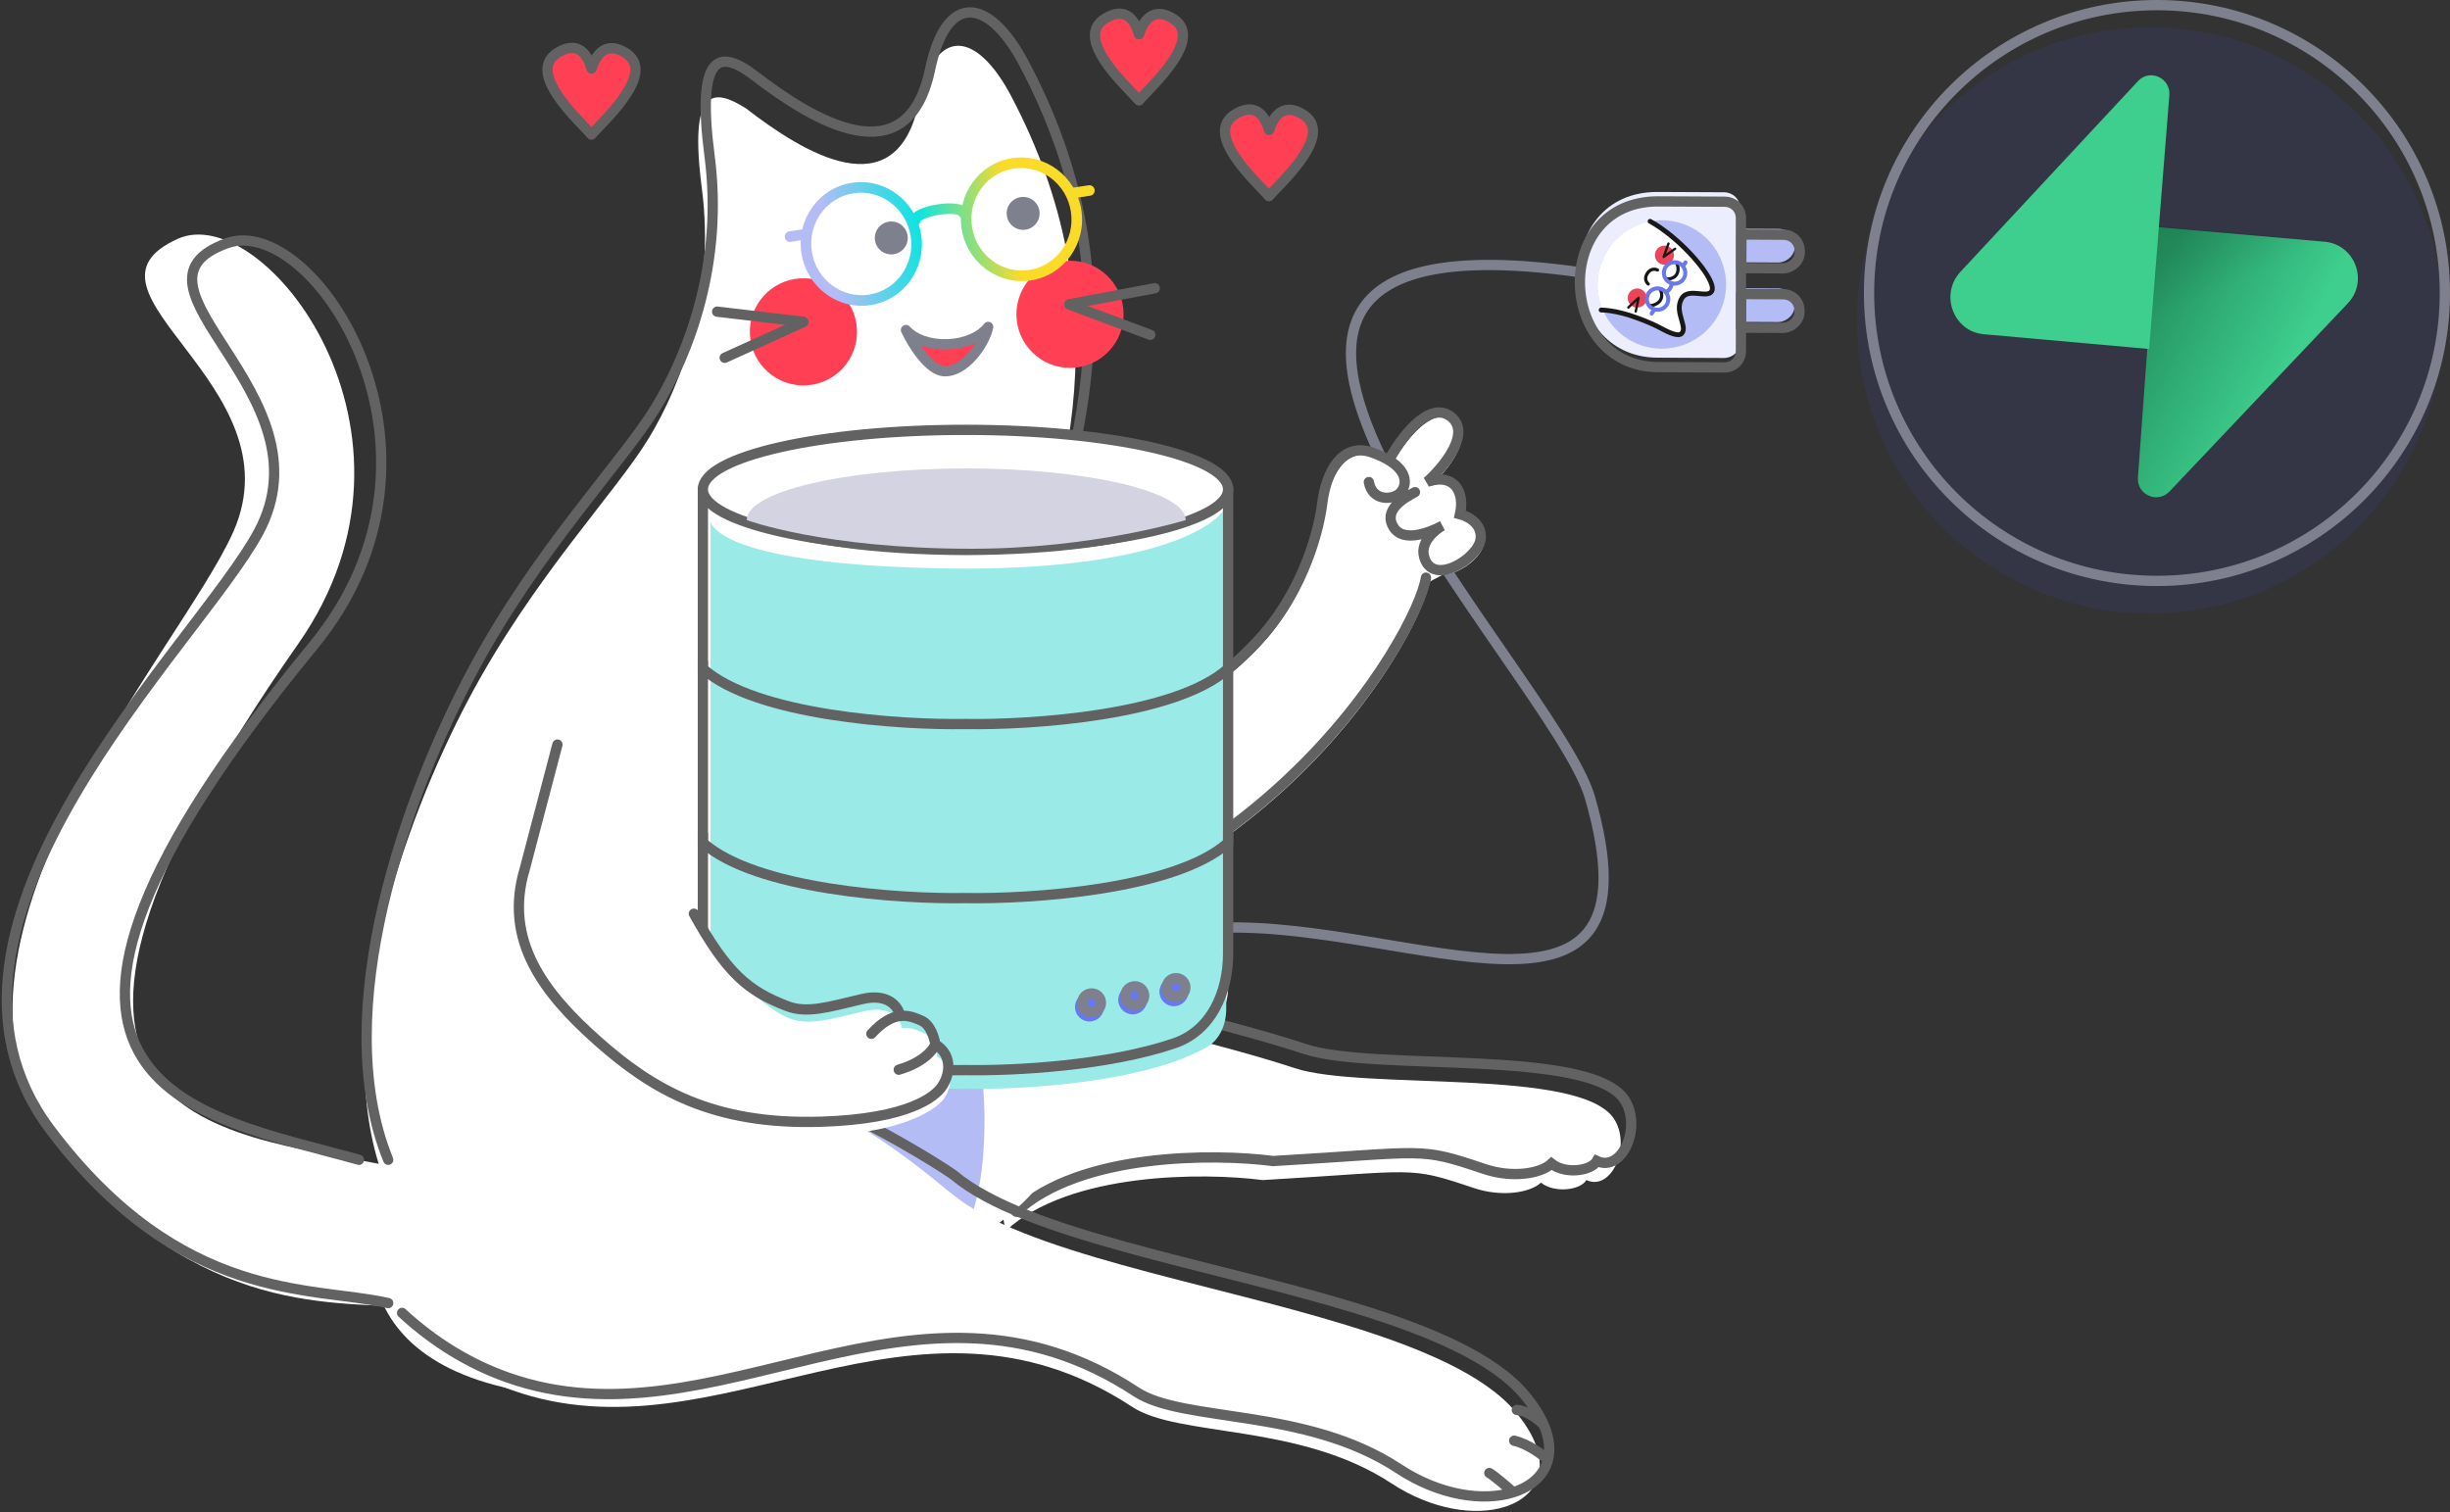 <svg width="358" height="221" viewBox="0 0 358 221" fill="none" xmlns="http://www.w3.org/2000/svg">
<rect x="0" y="0" width="358" height="221" fill="#333333" stroke="none"/>
<path d="M232.336 40C156.499 28.5 226.999 98 232.336 116.57C243.383 155 206.075 134.709 178.592 135.564L178.668 138.023" stroke="#7F808D" stroke-width="1.5" stroke-linecap="round"/>
<path d="M231.8 172.447C235.523 174.167 238.426 167.413 235.831 163.485C230.855 155.954 199.287 159.417 189.173 156.089C165.825 148.406 143.875 148.425 135.279 121.786L146.955 179.862C156.296 171.252 175.882 171.335 184.508 172.452C207.209 171.13 205.645 170.34 215.324 173.601C219.468 174.997 223.616 174.289 225.167 172.827C227.178 174.438 231.002 173.897 231.8 172.447Z" fill="white"/>
<path d="M259.831 42.151C261.21 42.157 262.239 43.196 262.233 44.575C262.313 45.868 261.188 46.983 259.895 47.063L253.69 47.034L253.713 42.123L259.831 42.151Z" fill="#B4BCF6"/>
<path d="M259.87 33.449C261.249 33.455 262.278 34.494 262.272 35.873C262.352 37.166 261.227 38.281 259.934 38.361L253.729 38.332L253.752 33.42L259.87 33.449Z" fill="#B4BCF6"/>
<path d="M254.28 30.522L254.27 32.762L254.287 47.671L254.277 49.912C254.27 51.291 253.231 52.32 251.853 52.314L242.201 52.269C227.364 52.199 226.501 27.98 242.227 28.053L251.878 28.098C252.568 28.101 253.17 28.362 253.599 28.795C254.027 29.228 254.283 29.832 254.28 30.522Z" fill="#ECEEFD"/>
<path d="M254.337 42.971L254.424 42.972M254.424 42.972L260.542 43C261.921 43.007 262.95 44.045 262.944 45.424C263.024 46.717 261.899 47.832 260.606 47.912L254.401 47.883L254.424 42.972Z" stroke="#626262" stroke-width="1.5" stroke-linejoin="round"/>
<path d="M254.378 34.269L254.465 34.269M254.465 34.269L260.583 34.298C261.962 34.304 262.991 35.343 262.985 36.722C263.065 38.015 261.94 39.13 260.647 39.21L254.442 39.181L254.465 34.269Z" stroke="#626262" stroke-width="1.5" stroke-linejoin="round"/>
<path d="M242.334 29.432L251.986 29.477C253.364 29.482 254.394 30.521 254.387 31.901L254.394 49.05L254.384 51.291C254.377 52.67 253.339 53.699 251.96 53.693L242.308 53.648C227.472 53.578 226.608 29.359 242.334 29.432Z" stroke="#626262" stroke-width="1.5"/>
<g clip-path="url(#clip0_4729_1487)">
<path d="M234.215 37.883C236.254 33.121 241.768 30.913 246.53 32.953C251.292 34.992 253.499 40.506 251.46 45.268C249.421 50.03 243.907 52.237 239.145 50.198C234.383 48.159 232.175 42.645 234.215 37.883Z" fill="#B4BCF6"/>
<path d="M234.201 45.302C234.201 45.302 236.037 45.218 239.237 46.412C240.947 47.05 241.664 47.36 243.18 48.163C243.989 48.59 245.264 49.138 245.702 48.741C246.77 47.776 244.563 45.52 245.789 43.538C246.766 41.956 249.479 43.604 250.135 42.539C251.064 41.03 245.676 34.836 241.112 32.337C241.112 32.337 237.01 32.923 234.762 36.804C232.812 40.17 233.355 43.285 234.201 45.302Z" fill="white"/>
<path d="M237.955 43.002C238.027 42.834 238.131 42.682 238.262 42.554C238.393 42.426 238.548 42.325 238.717 42.257C238.887 42.189 239.069 42.155 239.252 42.157C239.435 42.159 239.615 42.197 239.784 42.269C240.123 42.415 240.391 42.69 240.528 43.032C240.665 43.376 240.66 43.759 240.515 44.099C240.369 44.438 240.095 44.705 239.752 44.843C239.41 44.98 239.026 44.975 238.687 44.83C238.347 44.685 238.08 44.411 237.942 44.068C237.805 43.725 237.81 43.342 237.955 43.002V43.002Z" fill="#EF4357"/>
<path d="M241.934 36.738C242.08 36.399 242.354 36.131 242.697 35.994C243.039 35.857 243.423 35.861 243.762 36.006C243.93 36.078 244.082 36.182 244.21 36.313C244.338 36.444 244.439 36.599 244.507 36.769C244.575 36.938 244.608 37.12 244.606 37.303C244.604 37.486 244.566 37.666 244.494 37.834C244.422 38.002 244.318 38.155 244.187 38.283C244.056 38.411 243.901 38.511 243.732 38.58C243.562 38.648 243.38 38.682 243.197 38.679C243.014 38.677 242.834 38.639 242.665 38.567C242.326 38.421 242.058 38.147 241.921 37.804C241.784 37.461 241.789 37.078 241.934 36.738Z" fill="#EF4357"/>
<path d="M233.636 45.166C233.616 45.213 233.606 45.263 233.607 45.313C233.608 45.359 233.619 45.406 233.637 45.448C233.656 45.491 233.683 45.529 233.717 45.561C233.751 45.593 233.791 45.618 233.834 45.635C233.878 45.651 233.924 45.659 233.971 45.658C233.997 45.657 236.003 45.633 239.086 46.781C240.739 47.398 241.451 47.7 242.987 48.513C244.455 49.291 245.44 49.468 245.911 49.041C246.569 48.446 246.308 47.539 246.055 46.662C245.775 45.693 245.491 44.695 246.06 43.762C246.452 43.129 247.192 43.152 248.278 43.26C249.122 43.343 249.995 43.43 250.407 42.766C250.587 42.474 250.614 42.078 250.485 41.591C249.867 39.261 245.411 34.294 241.284 32.033C241.244 32.011 241.199 31.997 241.153 31.992C241.107 31.987 241.06 31.991 241.016 32.004C240.971 32.017 240.93 32.039 240.893 32.068C240.857 32.097 240.827 32.133 240.805 32.173C240.76 32.255 240.75 32.352 240.776 32.441C240.803 32.531 240.863 32.607 240.945 32.651C244.827 34.778 249.223 39.59 249.804 41.771C249.879 42.059 249.881 42.279 249.808 42.398C249.628 42.69 249.007 42.627 248.349 42.563C247.354 42.464 246.114 42.341 245.463 43.395C244.725 44.592 245.087 45.851 245.384 46.864C245.628 47.709 245.761 48.241 245.44 48.524C245.308 48.645 244.613 48.58 243.319 47.895C241.749 47.063 241.021 46.755 239.335 46.126C236.108 44.921 234.043 44.956 233.955 44.958C233.887 44.959 233.821 44.978 233.765 45.015C233.708 45.052 233.663 45.105 233.636 45.166V45.166Z" fill="#181818"/>
<path d="M237.776 44.869C237.762 44.901 237.758 44.936 237.765 44.97C237.771 45.004 237.787 45.035 237.81 45.06C237.826 45.077 237.846 45.091 237.867 45.101C237.888 45.11 237.912 45.116 237.935 45.116C237.959 45.117 237.982 45.113 238.004 45.105C238.026 45.096 238.046 45.083 238.063 45.067L239.148 44.025L238.846 45.48C238.841 45.503 238.841 45.526 238.845 45.549C238.85 45.572 238.858 45.594 238.871 45.613C238.884 45.632 238.9 45.649 238.92 45.662C238.939 45.675 238.96 45.684 238.983 45.689C239.006 45.694 239.029 45.694 239.052 45.69C239.075 45.685 239.096 45.676 239.116 45.664C239.135 45.651 239.152 45.635 239.165 45.615C239.178 45.596 239.187 45.574 239.191 45.552L239.606 43.546C239.614 43.509 239.61 43.471 239.594 43.437C239.578 43.402 239.552 43.374 239.519 43.356C239.486 43.338 239.449 43.33 239.412 43.335C239.374 43.34 239.34 43.356 239.312 43.382L237.807 44.809C237.793 44.827 237.782 44.847 237.776 44.869V44.869Z" fill="#181818"/>
<path d="M243.64 35.526L243.637 35.534L242.924 37.48C242.911 37.515 242.91 37.554 242.92 37.59C242.931 37.626 242.953 37.657 242.982 37.68C243.012 37.703 243.049 37.716 243.086 37.717C243.124 37.717 243.161 37.706 243.191 37.684L244.865 36.504C244.884 36.491 244.9 36.474 244.913 36.454C244.925 36.435 244.934 36.413 244.938 36.39C244.942 36.367 244.941 36.343 244.936 36.321C244.931 36.298 244.921 36.277 244.908 36.258C244.881 36.22 244.84 36.194 244.794 36.186C244.748 36.178 244.701 36.189 244.663 36.215L243.449 37.071L243.968 35.656C243.984 35.612 243.982 35.563 243.962 35.521C243.942 35.479 243.907 35.446 243.863 35.429C243.821 35.414 243.774 35.416 243.733 35.434C243.691 35.452 243.658 35.484 243.64 35.526V35.526Z" fill="#181818"/>
<path d="M240.359 40.121C240.235 40.381 240.2 40.675 240.261 40.957C240.321 41.239 240.474 41.493 240.694 41.679C240.717 41.7 240.744 41.715 240.773 41.725C240.803 41.735 240.834 41.74 240.864 41.738C240.895 41.736 240.925 41.728 240.953 41.715C240.981 41.701 241.006 41.682 241.026 41.659C241.047 41.636 241.063 41.609 241.073 41.58C241.083 41.55 241.087 41.52 241.085 41.489C241.083 41.458 241.075 41.428 241.062 41.4C241.048 41.372 241.029 41.347 241.006 41.327C240.635 41 240.606 40.547 240.916 40.078C241.226 39.608 241.653 39.469 242.104 39.674C242.161 39.698 242.226 39.699 242.284 39.676C242.342 39.653 242.388 39.608 242.412 39.55C242.437 39.493 242.438 39.428 242.415 39.37C242.391 39.313 242.346 39.266 242.289 39.242C241.627 38.942 240.947 39.162 240.51 39.813C240.451 39.911 240.401 40.014 240.359 40.121V40.121Z" fill="#181818"/>
<path d="M240.737 44.556C240.729 44.571 240.722 44.587 240.717 44.603C240.706 44.664 240.719 44.728 240.754 44.779C240.79 44.83 240.844 44.865 240.905 44.877C241.415 44.967 242.385 44.684 242.814 44.002C243.243 43.32 243.015 42.339 242.648 42.036C242.6 41.997 242.538 41.978 242.476 41.984C242.414 41.99 242.357 42.021 242.317 42.069C242.278 42.117 242.259 42.178 242.265 42.24C242.271 42.302 242.301 42.359 242.348 42.399C242.529 42.548 242.727 43.259 242.416 43.751C242.106 44.243 241.353 44.482 240.988 44.418C240.937 44.41 240.885 44.419 240.839 44.444C240.794 44.469 240.758 44.508 240.737 44.556V44.556Z" fill="#181818"/>
<path d="M243.259 40.652C243.25 40.672 243.245 40.693 243.242 40.715C243.238 40.745 243.24 40.777 243.248 40.806C243.256 40.836 243.27 40.864 243.289 40.889C243.308 40.913 243.331 40.934 243.358 40.949C243.385 40.964 243.414 40.974 243.445 40.978C243.883 41.038 244.748 40.944 245.191 40.242C245.592 39.602 245.471 38.616 245.096 38.193C245.075 38.17 245.05 38.152 245.022 38.138C244.994 38.125 244.964 38.118 244.933 38.116C244.902 38.115 244.871 38.12 244.842 38.13C244.812 38.141 244.786 38.157 244.763 38.178C244.74 38.199 244.721 38.224 244.707 38.252C244.694 38.281 244.686 38.311 244.685 38.342C244.683 38.373 244.688 38.405 244.699 38.434C244.71 38.463 244.726 38.49 244.747 38.513C244.973 38.768 245.095 39.521 244.795 39.998C244.477 40.501 243.814 40.558 243.507 40.519C243.457 40.511 243.406 40.52 243.361 40.544C243.316 40.568 243.28 40.606 243.259 40.652V40.652Z" fill="#181818"/>
<path d="M242.986 39.154C242.793 39.607 242.787 40.118 242.969 40.576C243.152 41.034 243.508 41.401 243.96 41.596C244.414 41.79 244.926 41.796 245.385 41.612C245.843 41.429 246.21 41.071 246.405 40.618C246.599 40.163 246.605 39.651 246.421 39.193C246.238 38.734 245.88 38.367 245.426 38.172C244.972 37.98 244.461 37.976 244.004 38.16C243.547 38.344 243.181 38.701 242.986 39.154V39.154ZM245.87 40.389C245.804 40.543 245.708 40.682 245.588 40.799C245.467 40.916 245.325 41.008 245.169 41.071C245.013 41.133 244.847 41.163 244.679 41.161C244.511 41.158 244.345 41.123 244.191 41.056C243.881 40.923 243.636 40.672 243.51 40.358C243.385 40.044 243.389 39.694 243.521 39.383C243.655 39.072 243.906 38.827 244.22 38.702C244.533 38.576 244.884 38.58 245.195 38.712C245.349 38.778 245.489 38.874 245.607 38.993C245.724 39.113 245.817 39.255 245.88 39.411C245.943 39.566 245.974 39.733 245.972 39.901C245.971 40.068 245.936 40.234 245.87 40.389V40.389Z" fill="#6878ED"/>
<path d="M240.497 42.974C240.303 43.428 240.297 43.94 240.481 44.398C240.664 44.857 241.022 45.224 241.475 45.419C241.93 45.612 242.442 45.618 242.9 45.435C243.359 45.251 243.726 44.894 243.921 44.44C244.115 43.986 244.121 43.473 243.937 43.014C243.754 42.556 243.396 42.189 242.942 41.994C242.488 41.8 241.975 41.794 241.517 41.978C241.058 42.161 240.691 42.52 240.497 42.974V42.974ZM243.381 44.209C243.247 44.519 242.996 44.764 242.682 44.889C242.368 45.015 242.018 45.011 241.707 44.879C241.396 44.745 241.151 44.494 241.026 44.18C240.9 43.867 240.904 43.516 241.037 43.205C241.17 42.894 241.421 42.649 241.735 42.523C242.049 42.397 242.4 42.401 242.711 42.534C243.022 42.667 243.266 42.919 243.392 43.233C243.517 43.547 243.513 43.898 243.381 44.209V44.209Z" fill="#6878ED"/>
<path d="M243.151 42.58C243.133 42.619 243.125 42.662 243.127 42.705C243.128 42.747 243.139 42.789 243.158 42.827C243.176 42.862 243.199 42.893 243.229 42.918C243.258 42.943 243.292 42.962 243.328 42.974C243.365 42.987 243.404 42.991 243.442 42.989C243.48 42.986 243.518 42.975 243.552 42.958C243.945 42.76 244.255 42.431 244.428 42.026C244.503 41.85 244.552 41.663 244.571 41.473C244.578 41.395 244.554 41.318 244.505 41.258C244.455 41.198 244.384 41.16 244.306 41.152C244.268 41.149 244.229 41.152 244.192 41.164C244.155 41.175 244.121 41.193 244.091 41.218C244.061 41.242 244.036 41.272 244.018 41.306C244 41.34 243.989 41.378 243.985 41.416C243.972 41.547 243.94 41.675 243.888 41.795C243.769 42.072 243.557 42.297 243.289 42.433C243.227 42.464 243.178 42.516 243.151 42.58V42.58Z" fill="#6878ED"/>
<path d="M245.778 38.607C245.752 38.669 245.747 38.739 245.766 38.804C245.785 38.869 245.825 38.925 245.881 38.964C245.946 39.007 246.025 39.023 246.101 39.007C246.178 38.992 246.245 38.947 246.288 38.882L246.536 38.507C246.557 38.475 246.572 38.439 246.579 38.401C246.587 38.363 246.587 38.325 246.579 38.287C246.571 38.249 246.556 38.213 246.535 38.181C246.513 38.15 246.486 38.122 246.454 38.101C246.389 38.058 246.31 38.042 246.234 38.057C246.157 38.073 246.09 38.118 246.047 38.182L245.799 38.558C245.791 38.574 245.784 38.59 245.778 38.607V38.607Z" fill="#6878ED"/>
<path d="M241.081 45.699C241.054 45.761 241.05 45.831 241.069 45.896C241.088 45.961 241.128 46.018 241.184 46.056C241.249 46.099 241.328 46.115 241.404 46.099C241.48 46.084 241.547 46.039 241.591 45.975L241.909 45.494C241.93 45.462 241.945 45.426 241.953 45.388C241.96 45.35 241.96 45.312 241.952 45.274C241.945 45.236 241.93 45.2 241.908 45.169C241.887 45.137 241.859 45.109 241.827 45.088C241.762 45.045 241.683 45.029 241.607 45.045C241.531 45.06 241.464 45.105 241.42 45.169L241.102 45.65C241.093 45.666 241.086 45.682 241.081 45.699V45.699Z" fill="#6878ED"/>
</g>
<path d="M200.951 66.735C196.612 65.206 194.263 69.598 193.71 74.046C193.027 79.543 190.187 87.93 184.241 94.289C168.982 110.607 139.798 118.608 127.236 115.075L129.053 139.926C183.511 136.533 207.581 93.194 208.845 85.032L210.937 83.931C213.329 83.963 216.577 81.368 216.832 79.419C217.128 77.156 214.947 76.035 213.82 75.757C214.562 72.432 212.908 69.697 209.034 71.02C211.488 68.807 215.599 63.795 212.408 61.45C209.218 59.106 205.088 64.752 203.422 67.868C202.768 67.471 201.953 67.089 200.951 66.735Z" fill="white"/>
<path d="M126.753 114.459C139.316 117.993 168.499 109.991 183.758 93.673C189.704 87.314 192.545 78.928 193.228 73.43C193.78 68.982 196.13 64.59 200.468 66.12C201.471 66.473 202.286 66.856 202.94 67.252M200.019 70.445C200.531 73.315 203.563 73.057 204.565 72.048C205.585 71.019 205.823 68.999 202.94 67.252M202.94 67.252C204.606 64.136 208.736 58.49 211.926 60.835C215.116 63.179 211.006 68.192 208.551 70.405C212.426 69.081 214.079 71.816 213.337 75.141C214.465 75.419 216.646 76.541 216.35 78.804C215.98 81.632 209.302 85.823 208.095 81.362C207.472 79.062 209.967 77.24 210.767 76.835C208.671 77.949 205.058 79.236 203.675 77.114C201.929 74.436 205.464 72.634 206.76 71.925" stroke="#626262" stroke-width="1.5" stroke-linecap="round"/>
<path d="M208.364 84.415C207.1 92.578 183.03 135.917 128.572 139.31" stroke="#626262" stroke-width="1.5" stroke-linecap="round"/>
<path d="M25.98 34.898C38.54 29.244 65.163 63.217 43.627 94.013C-5.485 164.243 31.365 165.38 56.486 170.293L62.388 191.336C50.781 189.7 31.506 193.761 9.955 169.419C-15.524 140.641 26.312 95.373 34.108 77.678C43.611 56.111 8.913 42.58 25.98 34.898Z" fill="white"/>
<path d="M136.816 119.003C145.412 145.642 167.362 145.623 190.71 153.306C200.824 156.634 232.392 153.172 237.368 160.703C239.963 164.63 237.06 171.384 233.337 169.664C232.539 171.114 228.715 171.655 226.704 170.045C225.154 171.507 221.005 172.214 216.861 170.818C207.183 167.558 208.746 168.348 186.045 169.67C177.419 168.552 157.833 168.469 148.492 177.08" stroke="#626262" stroke-width="1.5" stroke-linecap="round"/>
<path d="M147.756 14.047C142.748 4.546 136.614 3.628 134.267 14.952C130.994 30.742 117.378 22.319 109.016 15.846C104.173 12.776 100.64 12.773 102.556 27.547C104.546 42.88 99.685 55.949 94.838 63.975C89.992 72.001 77.873 84.441 68.483 102.161C59.094 119.882 47.668 151.425 56.395 173.055C51.322 184.545 52.308 206.848 96.834 204.141C123.521 191.092 165.036 176.232 152.492 159.66C138.836 133.982 143.316 106.393 147.799 93.953C155.973 71.269 164.056 44.971 147.756 14.047Z" fill="white"/>
<path d="M56.725 190.427L56.578 190.395C45.434 187.919 26.412 190.395 7.345 165.086C-15.195 135.166 28.872 94.355 37.79 77.749C48.66 57.51 16.007 41.706 33.161 35.542C45.786 31.005 69.042 66.063 45.786 94.355C-7.249 158.875 28.439 162.795 52.453 169.488M149.606 89.736C157.92 66.875 166.145 40.374 149.606 9.224C144.524 -0.347 138.295 -1.269 135.905 10.143C132.567 26.08 118.732 17.563 110.257 11.057C105.017 7.035 101.751 7.965 103.69 22.851C105.702 38.299 100.758 51.47 95.831 59.56C90.905 67.65 78.588 80.19 69.042 98.05C59.496 115.91 47.873 147.699 56.725 169.488" stroke="#626262" stroke-width="1.5" stroke-linecap="round"/>
<circle cx="7.831" cy="7.831" r="7.831" transform="matrix(-1 0.008 0.008 1 164.121 38.035)" fill="#FF3F54"/>
<path d="M168.089 48.931L156.258 44.506" stroke="#626262" stroke-width="1.5" stroke-linecap="round"/>
<path d="M168.735 42.122L156.32 44.45" stroke="#626262" stroke-width="1.5" stroke-linecap="round"/>
<circle cx="117.399" cy="48.496" r="7.831" transform="rotate(-3.443 117.399 48.496)" fill="#FF3F54"/>
<path d="M105.896 52.287L117.399 47.066" stroke="#626262" stroke-width="1.5" stroke-linecap="round"/>
<path d="M104.788 45.542L117.333 47.018" stroke="#626262" stroke-width="1.5" stroke-linecap="round"/>
<path d="M123.542 163.022C134.936 171.029 136.729 187.496 137.707 186.117C142.759 178.989 143.866 171.923 143.866 163.022C143.702 157.037 143.092 150.736 142.169 144.586C114.594 153.997 107.908 150.275 108.372 151.511C111.279 159.266 120.695 161.021 123.542 163.022Z" fill="#B4BCF6"/>
<circle cx="130.236" cy="34.771" r="2.406" fill="#7F808D"/>
<circle cx="149.504" cy="31.184" r="2.406" fill="#7F808D"/>
<path fill-rule="evenodd" clip-rule="evenodd" d="M114.681 34.69C114.616 34.269 114.905 33.875 115.326 33.81L117.667 33.45C118.088 33.385 118.483 33.674 118.547 34.095C118.612 34.517 118.323 34.911 117.902 34.975L115.561 35.336C115.14 35.401 114.746 35.112 114.681 34.69Z" fill="url(#paint0_linear_4729_1487)"/>
<path fill-rule="evenodd" clip-rule="evenodd" d="M156.079 28.317C156.014 27.895 156.303 27.501 156.724 27.436L159.065 27.076C159.486 27.011 159.881 27.3 159.945 27.721C160.01 28.143 159.721 28.537 159.3 28.602L156.959 28.962C156.538 29.027 156.144 28.738 156.079 28.317Z" fill="url(#paint1_linear_4729_1487)"/>
<path fill-rule="evenodd" clip-rule="evenodd" d="M124.712 28.242C120.739 28.854 117.997 32.654 118.629 36.761C119.261 40.868 123.02 43.667 126.992 43.055C130.965 42.444 133.707 38.644 133.075 34.537C132.443 30.43 128.685 27.631 124.712 28.242ZM117.103 36.996C116.346 32.079 119.629 27.463 124.477 26.716C129.325 25.97 133.844 29.385 134.601 34.302C135.358 39.218 132.075 43.835 127.227 44.581C122.379 45.327 117.86 41.912 117.103 36.996Z" fill="url(#paint2_linear_4729_1487)"/>
<path fill-rule="evenodd" clip-rule="evenodd" d="M148.118 24.639C144.145 25.25 141.403 29.05 142.035 33.157C142.668 37.264 146.426 40.063 150.399 39.452C154.372 38.84 157.114 35.04 156.481 30.933C155.849 26.826 152.091 24.027 148.118 24.639ZM140.51 33.392C139.753 28.475 143.035 23.859 147.883 23.113C152.731 22.366 157.25 25.781 158.007 30.698C158.764 35.615 155.482 40.231 150.634 40.977C145.786 41.724 141.267 38.309 140.51 33.392Z" fill="url(#paint3_linear_4729_1487)"/>
<path fill-rule="evenodd" clip-rule="evenodd" d="M134.538 32.281C134.492 32.61 134.236 32.884 133.891 32.937C133.47 33.002 133.076 32.713 133.011 32.291C132.93 31.769 133.239 31.382 133.459 31.175C133.702 30.948 134.022 30.759 134.36 30.602C135.046 30.284 135.975 30.02 136.989 29.864C138.003 29.708 138.968 29.68 139.718 29.778C140.087 29.826 140.45 29.909 140.749 30.053C141.021 30.183 141.432 30.46 141.513 30.982C141.578 31.404 141.289 31.798 140.867 31.863C140.522 31.916 140.196 31.732 140.053 31.432C139.955 31.391 139.781 31.343 139.519 31.308C138.95 31.235 138.136 31.25 137.224 31.39C136.311 31.53 135.531 31.761 135.01 32.003C134.77 32.114 134.619 32.212 134.538 32.281ZM134.483 32.336C134.483 32.336 134.485 32.333 134.49 32.327C134.486 32.332 134.483 32.336 134.483 32.336ZM140.122 31.467C140.122 31.467 140.118 31.465 140.112 31.461C140.119 31.465 140.122 31.467 140.122 31.467Z" fill="url(#paint4_linear_4729_1487)"/>
<path d="M144.395 47.775C143.335 49.186 141.099 50.211 138.477 50.31C135.855 50.409 133.547 49.557 132.384 48.23C133.304 50.199 135.714 54.16 137.998 54.248C140.853 54.36 143.816 50.469 144.395 47.775Z" fill="#FF3F54"/>
<path d="M144.395 47.775L143.795 47.325C144.006 47.043 144.385 46.946 144.706 47.093C145.026 47.239 145.202 47.588 145.128 47.932L144.395 47.775ZM132.384 48.23L131.705 48.547C131.547 48.209 131.662 47.806 131.974 47.602C132.287 47.398 132.702 47.455 132.948 47.735L132.384 48.23ZM137.998 54.248L137.969 54.998L137.969 54.998L137.998 54.248ZM138.448 49.56C140.929 49.466 142.915 48.497 143.795 47.325L144.994 48.225C143.756 49.875 141.269 50.955 138.505 51.059L138.448 49.56ZM132.948 47.735C133.915 48.838 135.968 49.654 138.448 49.56L138.505 51.059C135.741 51.164 133.18 50.276 131.82 48.724L132.948 47.735ZM133.064 47.912C133.505 48.857 134.308 50.285 135.264 51.474C135.742 52.069 136.24 52.581 136.732 52.944C137.229 53.311 137.664 53.485 138.027 53.499L137.969 54.998C137.19 54.968 136.467 54.613 135.841 54.151C135.21 53.685 134.62 53.067 134.095 52.414C133.045 51.109 132.183 49.571 131.705 48.547L133.064 47.912ZM138.027 53.499C139.119 53.542 140.374 52.8 141.493 51.561C142.593 50.343 143.405 48.812 143.661 47.617L145.128 47.932C144.805 49.433 143.846 51.194 142.606 52.566C141.386 53.918 139.732 55.067 137.969 54.998L138.027 53.499Z" fill="#7F808D"/>
<path d="M196.796 193.659C207.662 196.998 216.941 200.919 221.47 206.336C222.741 207.857 223.638 209.29 224.209 210.62C225.015 212.497 225.17 214.167 224.812 215.585C224.248 217.819 222.408 219.426 219.823 220.226C215.549 221.548 209.241 220.664 203.298 216.757C189.864 207.925 172.262 210.08 165.452 205.603C133.319 184.479 105.095 213.916 74.831 203.154C69.42 201.231 64.259 198.122 59.614 193.843L102.088 156.681C119.334 156.752 136.657 172.689 139.073 174.438C149.296 182.996 175.964 187.258 196.796 193.659Z" fill="white"/>
<path d="M102.705 97.305V70.741C103.923 73.764 113.303 79.844 141.08 79.974C168.856 79.844 178.237 73.764 179.455 70.741V97.305C171.78 104.173 150.674 105.567 141.08 105.405C131.486 105.567 110.38 104.173 102.705 97.305Z" fill="white"/>
<path d="M102.705 122.745V96.18C103.923 99.203 113.303 105.283 141.08 105.413C168.856 105.283 178.237 99.203 179.455 96.18V122.745C171.78 129.612 150.674 131.006 141.08 130.844C131.486 131.006 110.38 129.612 102.705 122.745Z" fill="white"/>
<path d="M102.705 144.295V121.316C103.923 124.339 113.303 130.419 141.08 130.549C168.856 130.419 178.237 124.339 179.455 121.316V144.295C179.455 146.576 178.516 148.813 176.523 149.923C167.346 155.032 149.635 156.124 141.08 155.979C132.524 156.124 114.814 155.032 105.637 149.923C103.644 148.813 102.705 146.576 102.705 144.295Z" fill="white"/>
<path d="M141.504 83.102C114.234 82.972 105.024 79.298 103.828 76.275V99.308V125.872V147.423C103.828 149.704 104.75 151.941 106.707 153.051C115.717 158.16 133.105 159.252 141.504 159.107C149.903 159.252 167.291 158.16 176.301 153.051C178.258 151.941 179.18 149.704 179.18 147.423V124.444V100.433V73.869C177.984 76.892 168.774 82.972 141.504 83.102Z" fill="#9AEAE8"/>
<path d="M102.705 97.706V71.141C103.923 74.165 113.304 80.244 141.08 80.374C168.857 80.244 178.237 74.165 179.456 71.141V97.706C171.781 104.574 150.674 105.967 141.08 105.805C131.487 105.967 110.38 104.574 102.705 97.706Z" stroke="#626262" stroke-width="1.5"/>
<path d="M102.705 96.579V123.144C110.38 130.012 131.487 131.405 141.08 131.243C150.674 131.405 171.781 130.012 179.456 123.144V96.579" stroke="#626262" stroke-width="1.5"/>
<path d="M102.705 121.717V139.34C102.705 145.03 105.167 150.612 110.55 152.454C120.176 155.747 133.875 156.502 141.08 156.381C148.286 156.502 161.985 155.747 171.611 152.454C176.994 150.612 179.456 145.03 179.456 139.34V121.717" stroke="#626262" stroke-width="1.5"/>
<ellipse cx="141.08" cy="71.51" rx="38.375" ry="8.693" fill="white" stroke="#626262" stroke-width="1.5"/>
<path d="M173.262 76.003C173.262 76.003 159.71 80.192 141.998 80.192C120.341 80.192 109.121 76.003 109.121 76.003C109.121 71.834 123.479 68.455 141.191 68.455C158.903 68.455 173.262 71.834 173.262 76.003Z" fill="#D3D3E1"/>
<circle cx="2.118" cy="2.118" r="2.118" transform="matrix(-1 0 0 1 173.654 142.81)" fill="#6878ED"/>
<circle cx="2.118" cy="2.118" r="2.118" transform="matrix(-1 0 0 1 167.633 144)" fill="#6878ED"/>
<circle cx="2.118" cy="2.118" r="2.118" transform="matrix(-1 0 0 1 161.318 145.041)" fill="#6878ED"/>
<circle cx="2.118" cy="2.118" r="1.368" transform="matrix(-1 0 0 1 173.963 142.193)" fill="#6878ED" stroke="#7F808D" stroke-width="1.5"/>
<circle cx="2.118" cy="2.118" r="1.368" transform="matrix(-1 0 0 1 167.943 143.381)" fill="#6878ED" stroke="#7F808D" stroke-width="1.5"/>
<circle cx="2.118" cy="2.118" r="1.368" transform="matrix(-1 0 0 1 161.627 144.422)" fill="#6878ED" stroke="#7F808D" stroke-width="1.5"/>
<path d="M58.755 191.864C63.447 196.205 68.668 199.351 74.147 201.289C104.792 212.13 133.536 182.013 166.034 203.406C172.921 207.94 190.779 205.67 204.366 214.615C210.376 218.571 216.77 219.446 221.109 218.081M221.109 218.081C220.247 217.31 218.342 215.666 217.619 215.257M221.109 218.081C223.734 217.255 225.607 215.61 226.188 213.33M226.188 213.33C225.397 212.599 223.303 211.016 221.253 210.539M226.188 213.33C226.557 211.884 226.406 210.183 225.597 208.273M225.597 208.273C225.024 206.92 224.12 205.463 222.837 203.918C218.267 198.417 208.874 194.46 197.869 191.103C176.77 184.666 149.745 180.434 139.413 171.755C136.971 169.983 120.453 159.558 101.982 153.814M225.597 208.273C224.972 207.591 223.305 206.188 221.64 206.035" stroke="#626262" stroke-width="1.5" stroke-linecap="round"/>
<path d="M118.817 165.936C108.413 165.99 94.052 160.292 85.135 150.478C76.218 140.664 79.737 131.857 79.737 131.857C85.453 126.678 98.79 120.743 99.257 126.202C100 134.877 109.615 146.63 115.327 148.812C118.212 149.914 121.269 148.965 126.239 147.782C130.214 146.837 131.616 149.035 131.82 150.253C133.048 150.111 134.065 150.548 134.927 150.929C136.282 151.529 136.843 153.498 136.954 154.408C139.24 155.677 139.361 158.468 137.921 160.577C136.983 161.949 131.821 165.868 118.817 165.936Z" fill="white"/>
<path d="M136.662 152.629C138.948 153.897 139.07 156.688 137.629 158.797C136.692 160.17 132.928 163.534 119.93 163.925C104.06 164.404 95.277 159.157 87.386 152.166C79.494 145.175 73.522 137.436 76.685 126.956L81.453 108.809M136.662 152.629C136.373 153.428 134.9 155.285 131.326 156.322M136.662 152.629C136.551 151.719 135.991 149.749 134.635 149.15C133.773 148.768 132.756 148.331 131.528 148.473M131.528 148.473C130.342 148.61 128.959 149.288 127.328 151.078M131.528 148.473C131.324 147.256 129.923 145.057 125.947 146.003C120.978 147.185 117.921 148.135 115.035 147.032C109.323 144.85 106.206 142.233 101.39 133.524" stroke="#626262" stroke-width="1.5" stroke-linecap="round"/>
<circle cx="42.821" cy="42.821" r="42.821" transform="matrix(-1 0 0 1 357 4)" fill="#343645"/>
<path d="M317.005 71.828C315.278 73.65 312.218 72.3 312.4 69.796L315.061 33.166L339.658 35.323C344.114 35.714 346.147 41.078 343.071 44.324L317.005 71.828Z" fill="url(#paint5_linear_4729_1487)"/>
<path d="M316.735 72.148C314.962 73.994 311.821 72.627 312.008 70.091L314.739 33L339.986 35.185C344.559 35.58 346.646 41.012 343.488 44.299L316.735 72.148Z" fill="url(#paint6_linear_4729_1487)" fill-opacity="0.2"/>
<path d="M312.409 11.852C314.128 10.006 317.173 11.373 316.992 13.911L314.038 51L289.862 48.841C285.428 48.445 283.404 43.01 286.466 39.721L312.409 11.852Z" fill="#3ECF8E"/>
<circle cx="42.821" cy="42.821" r="42.071" transform="matrix(-1 0 0 1 358 0)" stroke="#7F808D" stroke-width="1.5"/>
<path fill-rule="evenodd" clip-rule="evenodd" d="M86.427 19.672C86.426 19.673 86.426 19.674 86.425 19.676C86.191 19.394 85.811 18.997 85.352 18.516C82.713 15.754 77.42 10.211 81.482 7.707C84.135 6.071 85.7 7.453 86.442 10.022C87.233 7.53 88.812 6.129 91.371 7.707C95.433 10.211 90.14 15.754 87.501 18.516C87.042 18.997 86.663 19.394 86.428 19.676C86.427 19.674 86.427 19.673 86.427 19.672Z" fill="#FF3F54"/>
<path d="M86.425 19.676L85.85 20.156C86.033 20.377 86.327 20.473 86.605 20.404C86.884 20.335 87.099 20.113 87.159 19.833L86.425 19.676ZM86.427 19.672L87.151 19.476C87.061 19.142 86.753 18.913 86.407 18.922C86.061 18.931 85.766 19.176 85.693 19.514L86.427 19.672ZM85.352 18.516L84.809 19.034L84.809 19.034L85.352 18.516ZM81.482 7.707L81.876 8.345L81.876 8.345L81.482 7.707ZM86.442 10.022L85.722 10.23C85.813 10.547 86.102 10.768 86.432 10.772C86.763 10.776 87.057 10.564 87.157 10.249L86.442 10.022ZM91.371 7.707L90.977 8.345L90.977 8.345L91.371 7.707ZM87.501 18.516L86.959 17.998L86.959 17.998L87.501 18.516ZM86.428 19.676L85.704 19.871C85.776 20.142 85.994 20.349 86.267 20.409C86.54 20.468 86.825 20.371 87.004 20.156L86.428 19.676ZM87.159 19.833C87.159 19.832 87.159 19.831 87.159 19.831C87.159 19.83 87.16 19.829 87.16 19.828L85.693 19.514C85.693 19.515 85.693 19.516 85.693 19.517C85.692 19.517 85.692 19.518 85.692 19.519L87.159 19.833ZM84.809 19.034C85.278 19.524 85.635 19.899 85.85 20.156L87.002 19.196C86.746 18.89 86.345 18.47 85.894 17.998L84.809 19.034ZM81.089 7.068C79.874 7.817 79.296 8.855 79.253 10.036C79.211 11.154 79.651 12.313 80.25 13.381C81.451 15.524 83.506 17.669 84.809 19.034L85.894 17.998C84.559 16.601 82.649 14.594 81.559 12.648C81.012 11.673 80.725 10.804 80.752 10.092C80.776 9.443 81.059 8.849 81.876 8.345L81.089 7.068ZM87.163 9.814C86.773 8.466 86.122 7.243 85.049 6.635C83.907 5.988 82.547 6.169 81.089 7.068L81.876 8.345C83.071 7.609 83.819 7.663 84.309 7.94C84.867 8.256 85.369 9.009 85.722 10.23L87.163 9.814ZM87.157 10.249C87.532 9.067 88.047 8.314 88.615 7.989C89.113 7.705 89.844 7.647 90.977 8.345L91.764 7.068C90.338 6.189 89 6.042 87.871 6.687C86.813 7.291 86.143 8.485 85.727 9.795L87.157 10.249ZM90.977 8.345C91.794 8.849 92.078 9.443 92.102 10.092C92.128 10.804 91.841 11.673 91.295 12.648C90.204 14.594 88.294 16.601 86.959 17.998L88.044 19.034C89.347 17.669 91.403 15.524 92.603 13.381C93.202 12.313 93.642 11.154 93.601 10.036C93.557 8.855 92.979 7.817 91.764 7.068L90.977 8.345ZM86.959 17.998C86.508 18.47 86.107 18.89 85.852 19.196L87.004 20.156C87.218 19.899 87.576 19.524 88.044 19.034L86.959 17.998ZM87.152 19.481C87.151 19.478 87.152 19.48 87.151 19.476L85.702 19.867C85.703 19.867 85.703 19.868 85.703 19.868C85.703 19.869 85.703 19.87 85.704 19.871L87.152 19.481Z" fill="#626262"/>
<path fill-rule="evenodd" clip-rule="evenodd" d="M166.426 14.671C166.426 14.673 166.426 14.674 166.426 14.676C166.191 14.394 165.812 13.997 165.352 13.516C162.714 10.754 157.42 5.211 161.482 2.707C164.136 1.071 165.7 2.453 166.442 5.022C167.233 2.53 168.812 1.129 171.371 2.707C175.433 5.211 170.14 10.754 167.501 13.516C167.042 13.997 166.663 14.394 166.428 14.676C166.427 14.674 166.427 14.673 166.426 14.671Z" fill="#FF3F54"/>
<path d="M166.426 14.676L165.85 15.156C166.033 15.377 166.327 15.473 166.605 15.404C166.884 15.335 167.099 15.114 167.159 14.833L166.426 14.676ZM166.426 14.671L167.151 14.476C167.061 14.142 166.753 13.913 166.407 13.922C166.061 13.931 165.766 14.176 165.693 14.514L166.426 14.671ZM165.352 13.516L164.809 14.034L164.809 14.034L165.352 13.516ZM161.482 2.707L161.876 3.345L161.876 3.345L161.482 2.707ZM166.442 5.022L165.722 5.23C165.813 5.548 166.102 5.768 166.432 5.772C166.763 5.776 167.057 5.564 167.157 5.249L166.442 5.022ZM171.371 2.707L170.977 3.345L170.977 3.345L171.371 2.707ZM167.501 13.516L166.959 12.998L166.959 12.998L167.501 13.516ZM166.428 14.676L165.704 14.871C165.776 15.142 165.994 15.349 166.267 15.409C166.54 15.468 166.824 15.371 167.004 15.156L166.428 14.676ZM167.159 14.833C167.159 14.832 167.159 14.832 167.159 14.831C167.16 14.83 167.16 14.829 167.16 14.829L165.693 14.514C165.693 14.515 165.693 14.516 165.693 14.517C165.693 14.517 165.692 14.518 165.692 14.519L167.159 14.833ZM164.809 14.034C165.278 14.524 165.635 14.899 165.85 15.156L167.002 14.196C166.746 13.889 166.345 13.47 165.894 12.998L164.809 14.034ZM161.089 2.068C159.874 2.817 159.296 3.855 159.253 5.036C159.211 6.154 159.651 7.313 160.25 8.381C161.451 10.524 163.506 12.669 164.809 14.034L165.894 12.998C164.559 11.601 162.649 9.594 161.559 7.648C161.012 6.673 160.725 5.804 160.752 5.092C160.776 4.443 161.059 3.849 161.876 3.345L161.089 2.068ZM167.163 4.814C166.773 3.466 166.122 2.243 165.049 1.635C163.907 0.988 162.547 1.169 161.089 2.068L161.876 3.345C163.071 2.609 163.819 2.663 164.309 2.94C164.867 3.256 165.369 4.009 165.722 5.23L167.163 4.814ZM167.157 5.249C167.532 4.067 168.047 3.314 168.615 2.989C169.113 2.705 169.844 2.647 170.977 3.345L171.764 2.068C170.338 1.189 169 1.042 167.871 1.687C166.813 2.291 166.143 3.485 165.727 4.795L167.157 5.249ZM170.977 3.345C171.794 3.849 172.078 4.443 172.102 5.092C172.128 5.804 171.841 6.673 171.295 7.648C170.204 9.594 168.294 11.601 166.959 12.998L168.044 14.034C169.347 12.669 171.403 10.524 172.603 8.381C173.202 7.313 173.642 6.154 173.601 5.036C173.557 3.855 172.979 2.817 171.764 2.068L170.977 3.345ZM166.959 12.998C166.508 13.47 166.107 13.889 165.852 14.196L167.004 15.156C167.218 14.899 167.575 14.524 168.044 14.034L166.959 12.998ZM167.152 14.481C167.151 14.478 167.152 14.48 167.151 14.476L165.702 14.867C165.702 14.867 165.703 14.868 165.703 14.868C165.703 14.869 165.703 14.87 165.704 14.871L167.152 14.481Z" fill="#626262"/>
<path fill-rule="evenodd" clip-rule="evenodd" d="M185.426 28.672C185.426 28.673 185.426 28.674 185.426 28.676C185.191 28.394 184.812 27.997 184.352 27.516C181.714 24.754 176.42 19.211 180.482 16.707C183.136 15.071 184.7 16.453 185.442 19.022C186.233 16.53 187.812 15.129 190.371 16.707C194.433 19.211 189.14 24.754 186.501 27.516C186.042 27.997 185.663 28.394 185.428 28.676C185.427 28.674 185.427 28.673 185.426 28.672Z" fill="#FF3F54"/>
<path d="M185.426 28.676L184.85 29.156C185.033 29.377 185.327 29.473 185.605 29.404C185.884 29.335 186.099 29.113 186.159 28.833L185.426 28.676ZM185.426 28.672L186.151 28.476C186.061 28.142 185.753 27.913 185.407 27.922C185.061 27.931 184.766 28.176 184.693 28.514L185.426 28.672ZM184.352 27.516L183.809 28.034L183.809 28.034L184.352 27.516ZM180.482 16.707L180.876 17.345L180.876 17.345L180.482 16.707ZM185.442 19.022L184.722 19.23C184.813 19.547 185.102 19.767 185.432 19.772C185.763 19.776 186.057 19.564 186.157 19.249L185.442 19.022ZM190.371 16.707L189.977 17.345L189.977 17.345L190.371 16.707ZM186.501 27.516L185.959 26.998L185.959 26.998L186.501 27.516ZM185.428 28.676L184.704 28.871C184.776 29.142 184.994 29.349 185.267 29.409C185.54 29.468 185.824 29.371 186.004 29.156L185.428 28.676ZM186.159 28.833C186.159 28.832 186.159 28.831 186.159 28.831C186.16 28.83 186.16 28.829 186.16 28.828L184.693 28.514C184.693 28.515 184.693 28.516 184.693 28.517C184.693 28.517 184.692 28.518 184.692 28.519L186.159 28.833ZM183.809 28.034C184.278 28.524 184.635 28.899 184.85 29.156L186.002 28.196C185.746 27.89 185.345 27.47 184.894 26.998L183.809 28.034ZM180.089 16.068C178.874 16.817 178.296 17.855 178.253 19.036C178.211 20.154 178.651 21.313 179.25 22.381C180.451 24.524 182.506 26.669 183.809 28.034L184.894 26.998C183.559 25.601 181.649 23.594 180.559 21.648C180.012 20.673 179.725 19.804 179.752 19.092C179.776 18.443 180.059 17.849 180.876 17.345L180.089 16.068ZM186.163 18.814C185.773 17.466 185.122 16.243 184.049 15.635C182.907 14.988 181.547 15.169 180.089 16.068L180.876 17.345C182.071 16.609 182.819 16.663 183.309 16.94C183.867 17.256 184.369 18.009 184.722 19.23L186.163 18.814ZM186.157 19.249C186.532 18.067 187.047 17.314 187.615 16.989C188.113 16.705 188.844 16.647 189.977 17.345L190.764 16.069C189.338 15.189 188 15.042 186.871 15.687C185.813 16.291 185.143 17.485 184.727 18.795L186.157 19.249ZM189.977 17.345C190.794 17.849 191.078 18.443 191.102 19.092C191.128 19.804 190.841 20.673 190.295 21.648C189.204 23.594 187.294 25.601 185.959 26.998L187.044 28.034C188.347 26.669 190.403 24.524 191.603 22.381C192.202 21.313 192.642 20.154 192.601 19.036C192.557 17.855 191.979 16.817 190.764 16.069L189.977 17.345ZM185.959 26.998C185.508 27.47 185.107 27.89 184.852 28.196L186.004 29.156C186.218 28.899 186.575 28.524 187.044 28.034L185.959 26.998ZM186.152 28.481C186.151 28.478 186.152 28.48 186.151 28.476L184.702 28.867C184.702 28.867 184.703 28.868 184.703 28.868C184.703 28.869 184.703 28.87 184.704 28.871L186.152 28.481Z" fill="#626262"/>
<defs>
<linearGradient id="paint0_linear_4729_1487" x1="121.251" y1="38.054" x2="148.01" y2="33.423" gradientUnits="userSpaceOnUse">
<stop stop-color="#B4BCF6"/>
<stop offset="0.516" stop-color="#0DE4E0"/>
<stop offset="1" stop-color="#FADB28"/>
</linearGradient>
<linearGradient id="paint1_linear_4729_1487" x1="121.251" y1="38.054" x2="148.01" y2="33.423" gradientUnits="userSpaceOnUse">
<stop stop-color="#B4BCF6"/>
<stop offset="0.516" stop-color="#0DE4E0"/>
<stop offset="1" stop-color="#FADB28"/>
</linearGradient>
<linearGradient id="paint2_linear_4729_1487" x1="121.251" y1="38.054" x2="148.01" y2="33.423" gradientUnits="userSpaceOnUse">
<stop stop-color="#B4BCF6"/>
<stop offset="0.516" stop-color="#0DE4E0"/>
<stop offset="1" stop-color="#FADB28"/>
</linearGradient>
<linearGradient id="paint3_linear_4729_1487" x1="121.251" y1="38.054" x2="148.01" y2="33.423" gradientUnits="userSpaceOnUse">
<stop stop-color="#B4BCF6"/>
<stop offset="0.516" stop-color="#0DE4E0"/>
<stop offset="1" stop-color="#FADB28"/>
</linearGradient>
<linearGradient id="paint4_linear_4729_1487" x1="121.251" y1="38.054" x2="148.01" y2="33.423" gradientUnits="userSpaceOnUse">
<stop stop-color="#B4BCF6"/>
<stop offset="0.516" stop-color="#0DE4E0"/>
<stop offset="1" stop-color="#FADB28"/>
</linearGradient>
<linearGradient id="paint5_linear_4729_1487" x1="314.349" y1="41.277" x2="335.407" y2="52.363" gradientUnits="userSpaceOnUse">
<stop stop-color="#249361"/>
<stop offset="1" stop-color="#3ECF8E"/>
</linearGradient>
<linearGradient id="paint6_linear_4729_1487" x1="305.256" y1="26.915" x2="313.606" y2="46.886" gradientUnits="userSpaceOnUse">
<stop/>
<stop offset="1" stop-opacity="0"/>
</linearGradient>
<clipPath id="clip0_4729_1487">
<rect width="18.759" height="18.759" fill="white" transform="matrix(0.394 -0.919 -0.919 -0.394 247.768 53.891)"/>
</clipPath>
</defs>
</svg>

